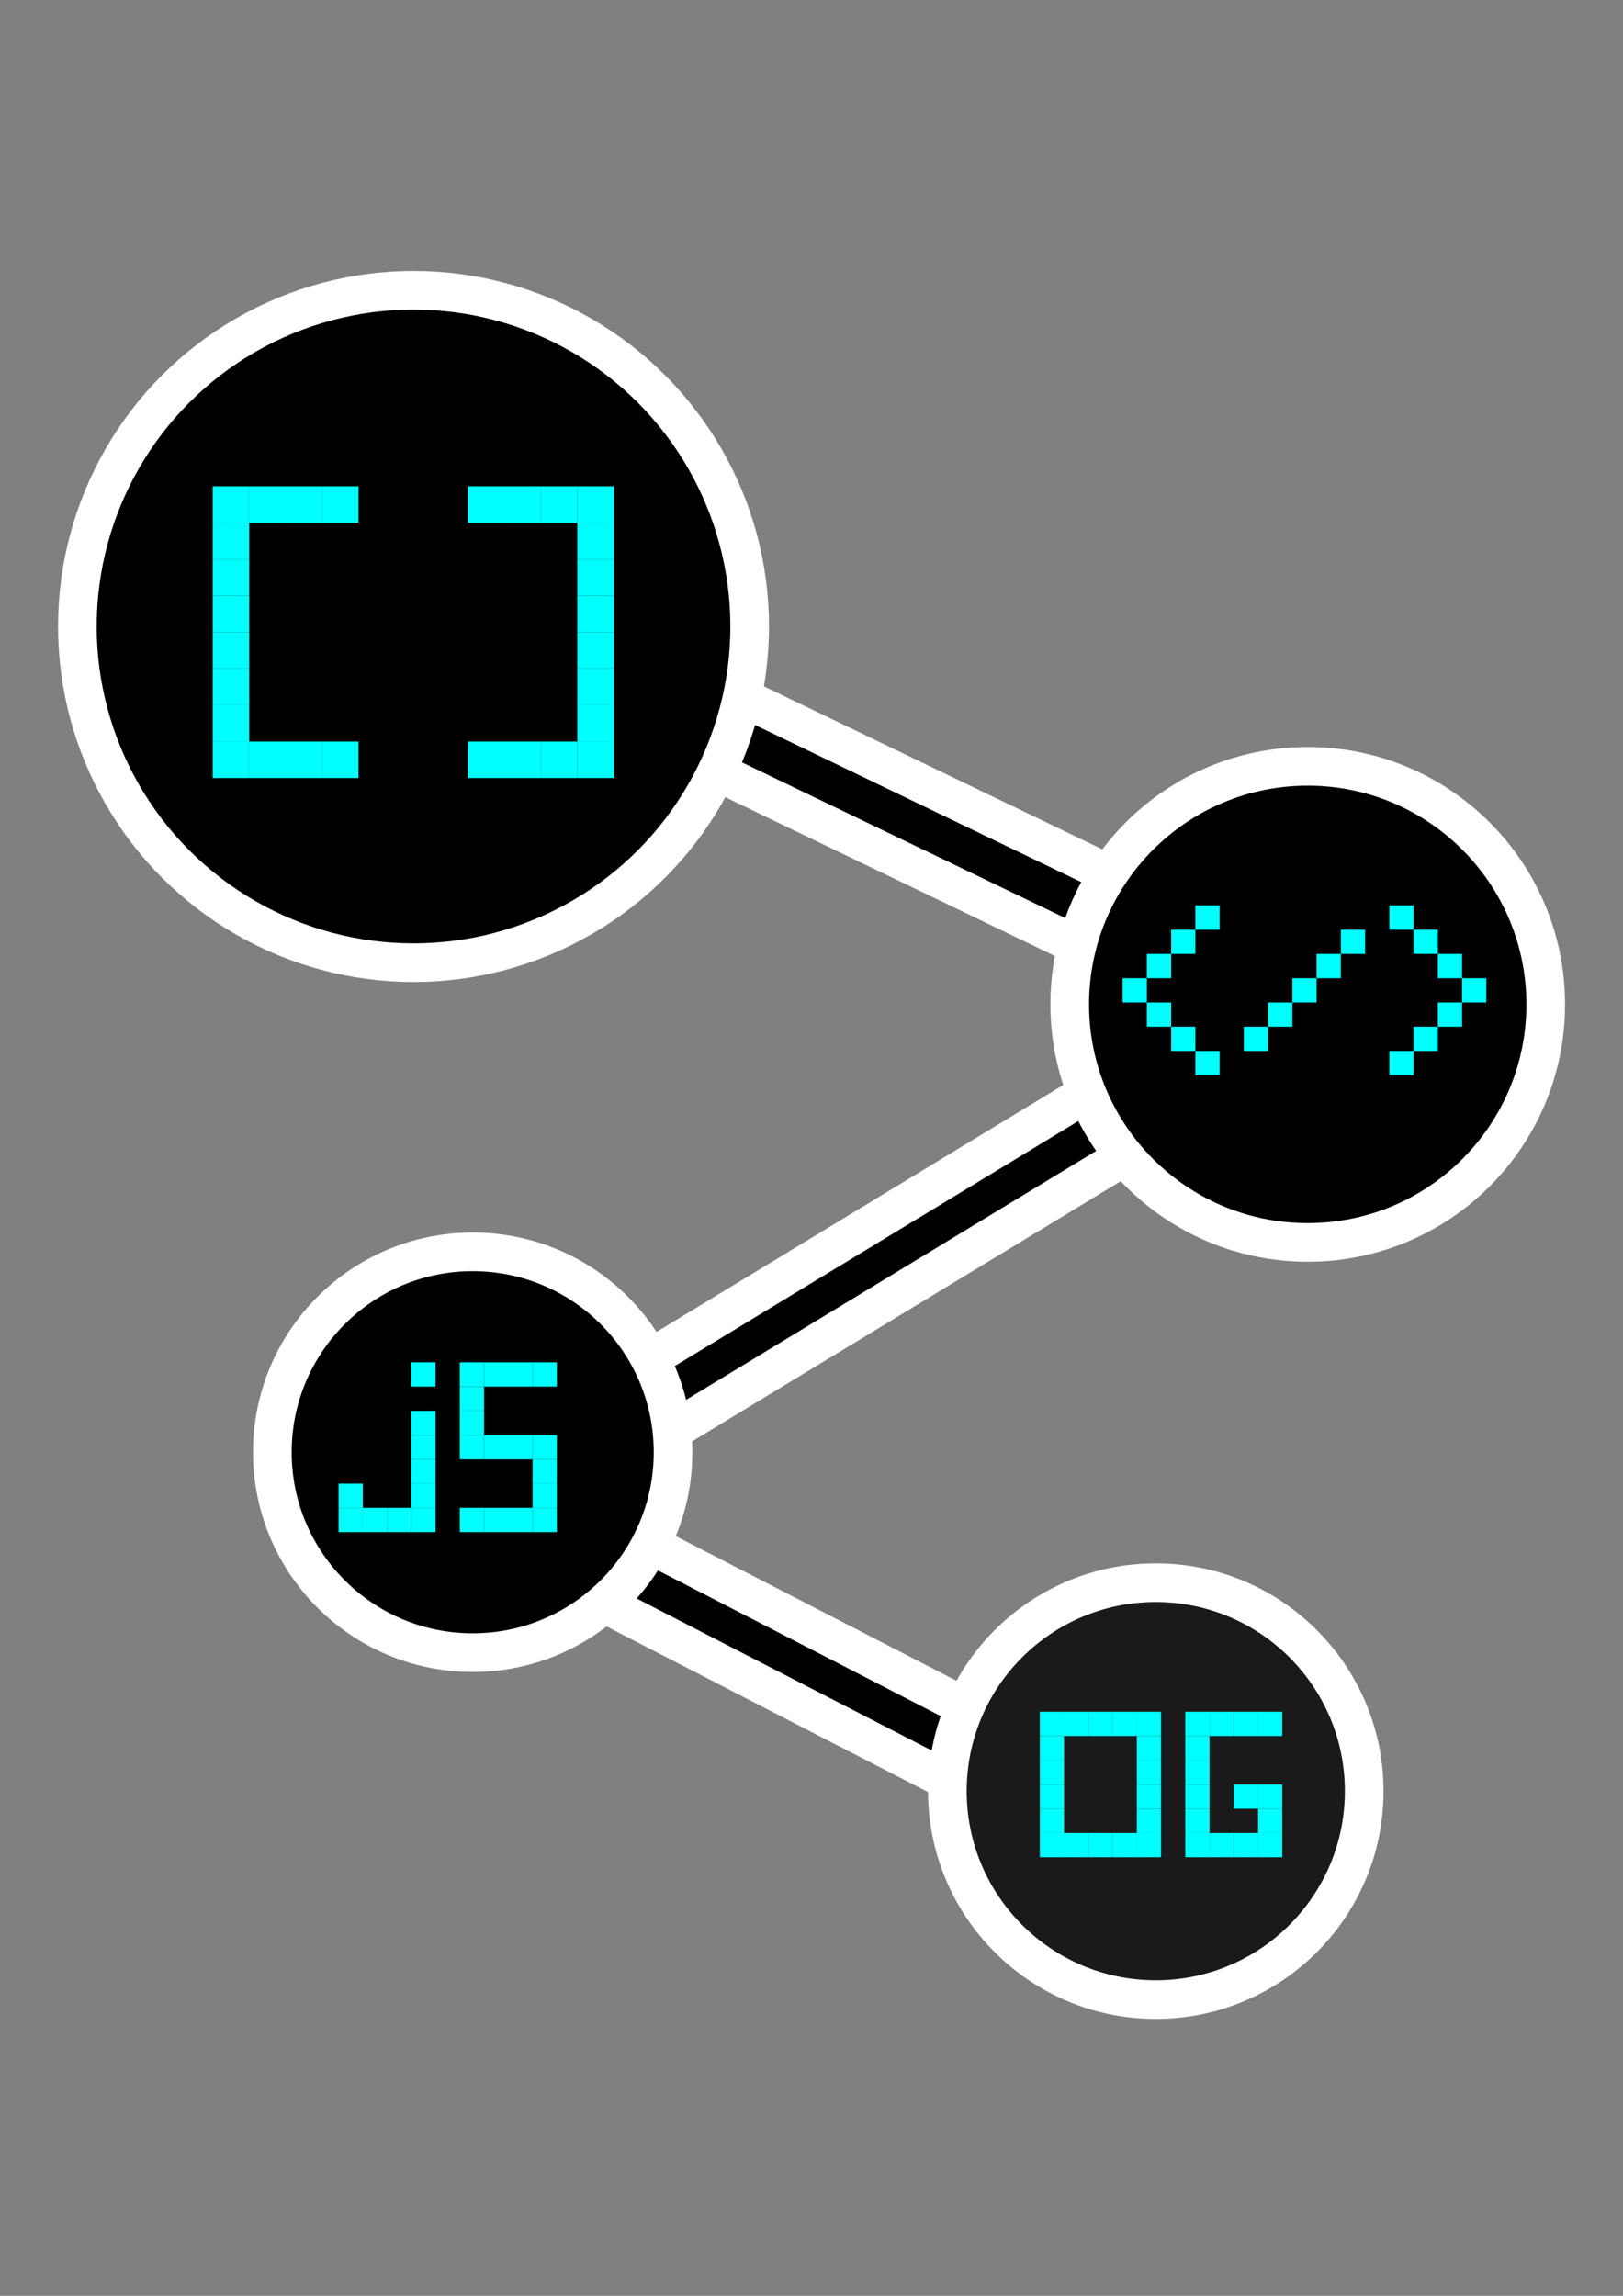 <?xml version="1.0" encoding="UTF-8" standalone="no"?>
<svg
   xmlns:dc="http://purl.org/dc/elements/1.1/"
   xmlns:cc="http://creativecommons.org/ns#"
   xmlns:rdf="http://www.w3.org/1999/02/22-rdf-syntax-ns#"
   xmlns:svg="http://www.w3.org/2000/svg"
   xmlns="http://www.w3.org/2000/svg"
   xmlns:sodipodi="http://sodipodi.sourceforge.net/DTD/sodipodi-0.dtd"
   xmlns:inkscape="http://www.inkscape.org/namespaces/inkscape"
   width="210mm"
   height="297mm"
   viewBox="0 0 210 297"
   version="1.1"
   id="svg8"
   inkscape:version="1.0.1 (3bc2e813f5, 2020-09-07)"
   sodipodi:docname="techLogo.svg">
  <rect x="0" y="0" width="210" height="297" fill="#808080" stroke="none"/>
  <defs
     id="defs2" />
  <sodipodi:namedview
     id="base"
     pagecolor="#ffffff"
     bordercolor="#666666"
     borderopacity="1.0"
     inkscape:pageopacity="0.0"
     inkscape:pageshadow="2"
     inkscape:zoom="1.4"
     inkscape:cx="317.99456"
     inkscape:cy="557.0512"
     inkscape:document-units="mm"
     inkscape:current-layer="layer1"
     inkscape:document-rotation="0"
     showgrid="false"
     inkscape:pagecheckerboard="true"
     inkscape:window-width="1920"
     inkscape:window-height="1017"
     inkscape:window-x="-8"
     inkscape:window-y="-8"
     inkscape:window-maximized="1" />
  <g
     inkscape:label="Layer 1"
     inkscape:groupmode="layer"
     id="layer1">
    <rect
       style="fill:#000000;stroke:#fffffe;stroke-width:5;stroke-miterlimit:50;stroke-opacity:1;paint-order:stroke fill markers;stroke-dasharray:none"
       id="rect883"
       width="112.046"
       height="10.091"
       x="79.325"
       y="39.624"
       ry="4.071"
       transform="rotate(25.71)" />
    <circle
       style="fill:#000000;fill-opacity:1;stroke:#ffffff;stroke-width:5;stroke-miterlimit:50;stroke-opacity:1;paint-order:stroke fill markers;stroke-dasharray:none"
       id="path833"
       cx="53.506"
       cy="81.043"
       r="43.496" />
    <rect
       style="fill:#000000;stroke:#ffffff;stroke-width:5;stroke-miterlimit:50;stroke-opacity:1;paint-order:stroke fill markers;stroke-dasharray:none"
       id="rect883-7"
       width="105.581"
       height="9.495"
       x="-45.069"
       y="193.865"
       ry="3.83"
       transform="matrix(0.855,-0.519,0.522,0.853,0,0)" />
    <circle
       style="fill:#000000;stroke:#ffffff;stroke-width:5;stroke-miterlimit:50;stroke-opacity:1;paint-order:stroke fill markers;stroke-dasharray:none"
       id="path833-3"
       cx="169.206"
       cy="129.933"
       r="30.795" />
    <rect
       style="fill:#000000;stroke:#ffffff;stroke-width:5;stroke-miterlimit:50;stroke-opacity:1;paint-order:stroke fill markers;stroke-dasharray:none"
       id="rect883-7-2"
       width="105.581"
       height="9.495"
       x="141.719"
       y="139.17"
       ry="3.83"
       transform="matrix(0.889,0.458,-0.455,0.89,0,0)" />
    <circle
       style="fill:#000000;stroke:#ffffff;stroke-width:5;stroke-miterlimit:50;stroke-opacity:1;paint-order:stroke fill markers;stroke-dasharray:none"
       id="path833-3-6"
       cx="61.162"
       cy="187.87"
       r="25.924" />
    <rect
       style="fill:#00ffff;stroke-width:0.282;stroke-miterlimit:50;paint-order:stroke fill markers"
       id="rect1139"
       width="4.718"
       height="4.718"
       x="32.241"
       y="62.91"
       ry="0" />
    <rect
       style="fill:#00ffff;stroke-width:0.282;stroke-miterlimit:50;paint-order:stroke fill markers"
       id="rect1139-0"
       width="4.718"
       height="4.718"
       x="36.959"
       y="62.91"
       ry="0" />
    <rect
       style="fill:#00ffff;stroke-width:0.282;stroke-miterlimit:50;paint-order:stroke fill markers"
       id="rect1139-7"
       width="4.718"
       height="4.718"
       x="41.677"
       y="62.91"
       ry="0" />
    <rect
       style="fill:#00ffff;stroke-width:0.282;stroke-miterlimit:50;paint-order:stroke fill markers"
       id="rect1139-74"
       width="4.718"
       height="4.718"
       x="60.549"
       y="62.91"
       ry="0" />
    <rect
       style="fill:#00ffff;stroke-width:0.282;stroke-miterlimit:50;paint-order:stroke fill markers"
       id="rect1139-09"
       width="4.718"
       height="4.718"
       x="65.267"
       y="62.91"
       ry="0" />
    <rect
       style="fill:#00ffff;stroke-width:0.282;stroke-miterlimit:50;paint-order:stroke fill markers"
       id="rect1139-51"
       width="4.718"
       height="4.718"
       x="69.984"
       y="62.91"
       ry="0" />
    <rect
       style="fill:#00ffff;stroke-width:0.282;stroke-miterlimit:50;paint-order:stroke fill markers"
       id="rect1139-3"
       width="4.718"
       height="4.718"
       x="69.984"
       y="95.935"
       ry="0" />
    <rect
       style="fill:#00ffff;stroke-width:0.282;stroke-miterlimit:50;paint-order:stroke fill markers"
       id="rect1139-8"
       width="4.718"
       height="4.718"
       x="65.267"
       y="95.935"
       ry="0" />
    <rect
       style="fill:#00ffff;stroke-width:0.282;stroke-miterlimit:50;paint-order:stroke fill markers"
       id="rect1139-57"
       width="4.718"
       height="4.718"
       x="60.549"
       y="95.935"
       ry="0" />
    <rect
       style="fill:#00ffff;stroke-width:0.282;stroke-miterlimit:50;paint-order:stroke fill markers"
       id="rect1139-38"
       width="4.718"
       height="4.718"
       x="41.677"
       y="95.935"
       ry="0" />
    <rect
       style="fill:#00ffff;stroke-width:0.282;stroke-miterlimit:50;paint-order:stroke fill markers"
       id="rect1139-00"
       width="4.718"
       height="4.718"
       x="36.959"
       y="95.935"
       ry="0" />
    <rect
       style="fill:#00ffff;stroke-width:0.282;stroke-miterlimit:50;paint-order:stroke fill markers"
       id="rect1139-50"
       width="4.718"
       height="4.718"
       x="32.241"
       y="95.935"
       ry="0" />
    <rect
       style="fill:#00ffff;stroke-width:0.639;stroke-miterlimit:50;paint-order:stroke fill markers"
       id="rect1454-8"
       width="3.137"
       height="3.137"
       x="145.257"
       y="126.545" />
    <rect
       style="fill:#00ffff;stroke-width:0.639;stroke-miterlimit:50;paint-order:stroke fill markers"
       id="rect1454-54"
       width="3.137"
       height="3.137"
       x="186.04"
       y="123.407" />
    <rect
       style="fill:#00ffff;stroke-width:0.639;stroke-miterlimit:50;paint-order:stroke fill markers"
       id="rect1454-26"
       width="3.137"
       height="3.137"
       x="189.177"
       y="126.545" />
    <rect
       style="fill:#00ffff;stroke-width:0.639;stroke-miterlimit:50;paint-order:stroke fill markers"
       id="rect1454-1"
       width="3.137"
       height="3.137"
       x="186.04"
       y="129.682" />
    <rect
       style="fill:#00ffff;stroke-width:0.639;stroke-miterlimit:50;paint-order:stroke fill markers"
       id="rect1454-0"
       width="3.137"
       height="3.137"
       x="182.903"
       y="120.27" />
    <rect
       style="fill:#00ffff;stroke-width:0.639;stroke-miterlimit:50;paint-order:stroke fill markers"
       id="rect1454-82"
       width="3.137"
       height="3.137"
       x="182.903"
       y="132.819" />
    <rect
       style="fill:#00ffff;stroke-width:0.639;stroke-miterlimit:50;paint-order:stroke fill markers"
       id="rect1454-9"
       width="3.137"
       height="3.137"
       x="179.766"
       y="135.956" />
    <rect
       style="fill:#00ffff;stroke-width:0.639;stroke-miterlimit:50;paint-order:stroke fill markers"
       id="rect1454-56"
       width="3.137"
       height="3.137"
       x="179.766"
       y="117.133" />
    <rect
       style="fill:#00ffff;stroke-width:0.639;stroke-miterlimit:50;paint-order:stroke fill markers"
       id="rect1454-89"
       width="3.137"
       height="3.137"
       x="154.669"
       y="117.133" />
    <rect
       style="fill:#00ffff;stroke-width:0.639;stroke-miterlimit:50;paint-order:stroke fill markers"
       id="rect1454-30"
       width="3.137"
       height="3.137"
       x="151.532"
       y="120.27" />
    <rect
       style="fill:#00ffff;stroke-width:0.639;stroke-miterlimit:50;paint-order:stroke fill markers"
       id="rect1454-71"
       width="3.137"
       height="3.137"
       x="148.394"
       y="123.407" />
    <rect
       style="fill:#00ffff;stroke-width:0.639;stroke-miterlimit:50;paint-order:stroke fill markers"
       id="rect1454-08"
       width="3.137"
       height="3.137"
       x="148.394"
       y="129.682" />
    <rect
       style="fill:#00ffff;stroke-width:0.639;stroke-miterlimit:50;paint-order:stroke fill markers"
       id="rect1454-14"
       width="3.137"
       height="3.137"
       x="151.532"
       y="132.819"
       inkscape:transform-center-x="-1.8453838"
       inkscape:transform-center-y="1.8453859" />
    <rect
       style="fill:#00ffff;stroke-width:0.639;stroke-miterlimit:50;paint-order:stroke fill markers"
       id="rect1454-25"
       width="3.137"
       height="3.137"
       x="154.669"
       y="135.956"
       inkscape:transform-center-x="-0.18454847"
       inkscape:transform-center-y="-0.30756807" />
    <rect
       style="fill:#00ffff;stroke-width:0.639;stroke-miterlimit:50;paint-order:stroke fill markers"
       id="rect1454-37-37"
       width="3.137"
       height="3.137"
       x="173.492"
       y="120.27" />
    <rect
       style="fill:#00ffff;stroke-width:0.639;stroke-miterlimit:50;paint-order:stroke fill markers"
       id="rect1454-37-74"
       width="3.137"
       height="3.137"
       x="170.354"
       y="123.407" />
    <rect
       style="fill:#00ffff;stroke-width:0.639;stroke-miterlimit:50;paint-order:stroke fill markers"
       id="rect1454-37-96"
       width="3.137"
       height="3.137"
       x="167.217"
       y="126.545" />
    <rect
       style="fill:#00ffff;stroke-width:0.639;stroke-miterlimit:50;paint-order:stroke fill markers"
       id="rect1454-37-95"
       width="3.137"
       height="3.137"
       x="164.08"
       y="129.682" />
    <rect
       style="fill:#00ffff;stroke-width:0.639;stroke-miterlimit:50;paint-order:stroke fill markers"
       id="rect1454-37-84"
       width="3.137"
       height="3.137"
       x="160.943"
       y="132.819" />
    <rect
       style="fill:#00ffff;stroke-width:0.639;stroke-miterlimit:50;paint-order:stroke fill markers"
       id="rect1454-89-8"
       width="3.137"
       height="3.137"
       x="53.223"
       y="176.242" />
    <rect
       style="fill:#00ffff;stroke-width:0.639;stroke-miterlimit:50;paint-order:stroke fill markers"
       id="rect1454-89-4"
       width="3.137"
       height="3.137"
       x="53.223"
       y="182.516" />
    <rect
       style="fill:#00ffff;stroke-width:0.639;stroke-miterlimit:50;paint-order:stroke fill markers"
       id="rect1454-89-43"
       width="3.137"
       height="3.137"
       x="53.223"
       y="185.654" />
    <rect
       style="fill:#00ffff;stroke-width:0.639;stroke-miterlimit:50;paint-order:stroke fill markers"
       id="rect1454-89-9"
       width="3.137"
       height="3.137"
       x="53.223"
       y="188.791" />
    <rect
       style="fill:#00ffff;stroke-width:0.639;stroke-miterlimit:50;paint-order:stroke fill markers"
       id="rect1454-89-3"
       width="3.137"
       height="3.137"
       x="53.223"
       y="191.928" />
    <rect
       style="fill:#00ffff;stroke-width:0.639;stroke-miterlimit:50;paint-order:stroke fill markers"
       id="rect1454-89-81"
       width="3.137"
       height="3.137"
       x="50.086"
       y="195.065" />
    <rect
       style="fill:#00ffff;stroke-width:0.639;stroke-miterlimit:50;paint-order:stroke fill markers"
       id="rect1454-89-05"
       width="3.137"
       height="3.137"
       x="46.949"
       y="195.065" />
    <rect
       style="fill:#00ffff;stroke-width:0.639;stroke-miterlimit:50;paint-order:stroke fill markers"
       id="rect1454-89-58"
       width="3.137"
       height="3.137"
       x="43.812"
       y="195.065" />
    <rect
       style="fill:#00ffff;stroke-width:0.639;stroke-miterlimit:50;paint-order:stroke fill markers"
       id="rect1454-89-5"
       width="3.137"
       height="3.137"
       x="43.812"
       y="191.928" />
    <rect
       style="fill:#00ffff;stroke-width:0.639;stroke-miterlimit:50;paint-order:stroke fill markers"
       id="rect1454-89-37"
       width="3.137"
       height="3.137"
       x="59.497"
       y="176.242" />
    <rect
       style="fill:#00ffff;stroke-width:0.639;stroke-miterlimit:50;paint-order:stroke fill markers"
       id="rect1454-89-6"
       width="3.137"
       height="3.137"
       x="62.634"
       y="176.242" />
    <rect
       style="fill:#00ffff;stroke-width:0.639;stroke-miterlimit:50;paint-order:stroke fill markers"
       id="rect1454-89-2"
       width="3.137"
       height="3.137"
       x="65.772"
       y="176.242" />
    <rect
       style="fill:#00ffff;stroke-width:0.639;stroke-miterlimit:50;paint-order:stroke fill markers"
       id="rect1454-89-7"
       width="3.137"
       height="3.137"
       x="59.497"
       y="179.379" />
    <rect
       style="fill:#00ffff;stroke-width:0.639;stroke-miterlimit:50;paint-order:stroke fill markers"
       id="rect1454-89-75"
       width="3.137"
       height="3.137"
       x="59.497"
       y="182.516" />
    <rect
       style="fill:#00ffff;stroke-width:0.639;stroke-miterlimit:50;paint-order:stroke fill markers"
       id="rect1454-89-36"
       width="3.137"
       height="3.137"
       x="68.909"
       y="176.242" />
    <rect
       style="fill:#00ffff;stroke-width:0.639;stroke-miterlimit:50;paint-order:stroke fill markers"
       id="rect1454-89-69"
       width="3.137"
       height="3.137"
       x="59.497"
       y="185.654" />
    <rect
       style="fill:#00ffff;stroke-width:0.639;stroke-miterlimit:50;paint-order:stroke fill markers"
       id="rect1454-89-49"
       width="3.137"
       height="3.137"
       x="62.634"
       y="185.654" />
    <rect
       style="fill:#00ffff;stroke-width:0.639;stroke-miterlimit:50;paint-order:stroke fill markers"
       id="rect1454-89-97"
       width="3.137"
       height="3.137"
       x="65.772"
       y="185.654" />
    <rect
       style="fill:#00ffff;stroke-width:0.639;stroke-miterlimit:50;paint-order:stroke fill markers"
       id="rect1454-89-77"
       width="3.137"
       height="3.137"
       x="68.909"
       y="185.654" />
    <rect
       style="fill:#00ffff;stroke-width:0.639;stroke-miterlimit:50;paint-order:stroke fill markers"
       id="rect1454-89-03"
       width="3.137"
       height="3.137"
       x="68.909"
       y="188.791" />
    <rect
       style="fill:#00ffff;stroke-width:0.639;stroke-miterlimit:50;paint-order:stroke fill markers"
       id="rect1454-89-30"
       width="3.137"
       height="3.137"
       x="68.909"
       y="191.928" />
    <rect
       style="fill:#00ffff;stroke-width:0.639;stroke-miterlimit:50;paint-order:stroke fill markers"
       id="rect1454-89-91"
       width="3.137"
       height="3.137"
       x="65.772"
       y="195.065" />
    <rect
       style="fill:#00ffff;stroke-width:0.639;stroke-miterlimit:50;paint-order:stroke fill markers"
       id="rect1454-89-60"
       width="3.137"
       height="3.137"
       x="68.909"
       y="195.065" />
    <rect
       style="fill:#00ffff;stroke-width:0.639;stroke-miterlimit:50;paint-order:stroke fill markers"
       id="rect1454-89-71"
       width="3.137"
       height="3.137"
       x="62.634"
       y="195.065" />
    <rect
       style="fill:#00ffff;stroke-width:0.639;stroke-miterlimit:50;paint-order:stroke fill markers"
       id="rect1454-89-030"
       width="3.137"
       height="3.137"
       x="59.497"
       y="195.065" />
    <rect
       style="fill:#00ffff;stroke-width:0.639;stroke-miterlimit:50;paint-order:stroke fill markers"
       id="rect1454-89-45"
       width="3.137"
       height="3.137"
       x="53.223"
       y="195.065" />
    <circle
       style="fill:#1a1a1a;stroke:#ffffff;stroke-width:5;stroke-miterlimit:50;stroke-opacity:1;paint-order:stroke fill markers;stroke-dasharray:none"
       id="path833-3-0"
       cx="149.546"
       cy="231.714"
       r="26.968" />
    <rect
       style="fill:#00ffff;stroke-width:0.639;stroke-miterlimit:50;paint-order:stroke fill markers"
       id="rect1454-89-030-08"
       width="3.137"
       height="3.137"
       x="134.541"
       y="221.441" />
    <rect
       style="fill:#00ffff;stroke-width:0.639;stroke-miterlimit:50;paint-order:stroke fill markers"
       id="rect1454-89-030-08-7"
       width="3.137"
       height="3.137"
       x="134.541"
       y="224.578" />
    <rect
       style="fill:#00ffff;stroke-width:0.639;stroke-miterlimit:50;paint-order:stroke fill markers"
       id="rect1454-89-030-08-0"
       width="3.137"
       height="3.137"
       x="134.541"
       y="227.716" />
    <rect
       style="fill:#00ffff;stroke-width:0.639;stroke-miterlimit:50;paint-order:stroke fill markers"
       id="rect1454-89-030-08-6"
       width="3.137"
       height="3.137"
       x="134.541"
       y="230.853" />
    <rect
       style="fill:#00ffff;stroke-width:0.639;stroke-miterlimit:50;paint-order:stroke fill markers"
       id="rect1454-89-030-08-1"
       width="3.137"
       height="3.137"
       x="134.541"
       y="233.99" />
    <rect
       style="fill:#00ffff;stroke-width:0.639;stroke-miterlimit:50;paint-order:stroke fill markers"
       id="rect1454-89-030-08-3"
       width="3.137"
       height="3.137"
       x="134.541"
       y="237.127" />
    <rect
       style="fill:#00ffff;stroke-width:0.639;stroke-miterlimit:50;paint-order:stroke fill markers"
       id="rect1454-89-030-08-79"
       width="3.137"
       height="3.137"
       x="137.679"
       y="237.127" />
    <rect
       style="fill:#00ffff;stroke-width:0.639;stroke-miterlimit:50;paint-order:stroke fill markers"
       id="rect1454-89-030-08-09"
       width="3.137"
       height="3.137"
       x="140.816"
       y="237.127" />
    <rect
       style="fill:#00ffff;stroke-width:0.639;stroke-miterlimit:50;paint-order:stroke fill markers"
       id="rect1454-89-030-08-06"
       width="3.137"
       height="3.137"
       x="147.09"
       y="237.127" />
    <rect
       style="fill:#00ffff;stroke-width:0.639;stroke-miterlimit:50;paint-order:stroke fill markers"
       id="rect1454-89-030-08-15"
       width="3.137"
       height="3.137"
       x="153.364"
       y="233.99" />
    <rect
       style="fill:#00ffff;stroke-width:0.639;stroke-miterlimit:50;paint-order:stroke fill markers"
       id="rect1454-89-030-08-4"
       width="3.137"
       height="3.137"
       x="147.09"
       y="233.99" />
    <rect
       style="fill:#00ffff;stroke-width:0.639;stroke-miterlimit:50;paint-order:stroke fill markers"
       id="rect1454-89-030-08-19"
       width="3.137"
       height="3.137"
       x="147.09"
       y="230.853" />
    <rect
       style="fill:#00ffff;stroke-width:0.639;stroke-miterlimit:50;paint-order:stroke fill markers"
       id="rect1454-89-030-08-40"
       width="3.137"
       height="3.137"
       x="147.09"
       y="227.716" />
    <rect
       style="fill:#00ffff;stroke-width:0.639;stroke-miterlimit:50;paint-order:stroke fill markers"
       id="rect1454-89-030-08-9"
       width="3.137"
       height="3.137"
       x="147.09"
       y="224.578" />
    <rect
       style="fill:#00ffff;stroke-width:0.639;stroke-miterlimit:50;paint-order:stroke fill markers"
       id="rect1454-89-030-08-12"
       width="3.137"
       height="3.137"
       x="153.364"
       y="224.578" />
    <rect
       style="fill:#00ffff;stroke-width:0.639;stroke-miterlimit:50;paint-order:stroke fill markers"
       id="rect1454-89-030-08-33"
       width="3.137"
       height="3.137"
       x="147.09"
       y="221.441" />
    <rect
       style="fill:#00ffff;stroke-width:0.639;stroke-miterlimit:50;paint-order:stroke fill markers"
       id="rect1454-89-030-08-8"
       width="3.137"
       height="3.137"
       x="140.816"
       y="221.441" />
    <rect
       style="fill:#00ffff;stroke-width:0.639;stroke-miterlimit:50;paint-order:stroke fill markers"
       id="rect1454-89-030-08-60"
       width="3.137"
       height="3.137"
       x="137.679"
       y="221.441" />
    <rect
       style="fill:#00ffff;stroke-width:0.639;stroke-miterlimit:50;paint-order:stroke fill markers"
       id="rect1454-89-030-08-68"
       width="3.137"
       height="3.137"
       x="153.364"
       y="221.441" />
    <rect
       style="fill:#00ffff;stroke-width:0.639;stroke-miterlimit:50;paint-order:stroke fill markers"
       id="rect1454-89-030-08-2"
       width="3.137"
       height="3.137"
       x="159.639"
       y="221.441" />
    <rect
       style="fill:#00ffff;stroke-width:0.639;stroke-miterlimit:50;paint-order:stroke fill markers"
       id="rect1454-89-030-08-91"
       width="3.137"
       height="3.137"
       x="162.776"
       y="221.441" />
    <rect
       style="fill:#00ffff;stroke-width:0.639;stroke-miterlimit:50;paint-order:stroke fill markers"
       id="rect1454-89-030-08-01"
       width="3.137"
       height="3.137"
       x="153.364"
       y="237.127" />
    <rect
       style="fill:#00ffff;stroke-width:0.639;stroke-miterlimit:50;paint-order:stroke fill markers"
       id="rect1454-89-030-08-89"
       width="3.137"
       height="3.137"
       x="159.639"
       y="237.127" />
    <rect
       style="fill:#00ffff;stroke-width:0.639;stroke-miterlimit:50;paint-order:stroke fill markers"
       id="rect1454-89-030-08-99"
       width="3.137"
       height="3.137"
       x="162.776"
       y="237.127" />
    <rect
       style="fill:#00ffff;stroke-width:0.639;stroke-miterlimit:50;paint-order:stroke fill markers"
       id="rect1454-89-030-08-73"
       width="3.137"
       height="3.137"
       x="162.776"
       y="233.99" />
    <rect
       style="fill:#00ffff;stroke-width:0.639;stroke-miterlimit:50;paint-order:stroke fill markers"
       id="rect1454-89-030-08-11"
       width="3.137"
       height="3.137"
       x="162.776"
       y="230.853" />
    <rect
       style="fill:#00ffff;stroke-width:0.639;stroke-miterlimit:50;paint-order:stroke fill markers"
       id="rect1454-89-030-08-62"
       width="3.137"
       height="3.137"
       x="159.639"
       y="230.853" />
    <rect
       style="fill:#00ffff;stroke-width:0.639;stroke-miterlimit:50;paint-order:stroke fill markers"
       id="rect1454-89-030-08-63"
       width="3.137"
       height="3.137"
       x="143.953"
       y="221.441" />
    <rect
       style="fill:#00ffff;stroke-width:0.639;stroke-miterlimit:50;paint-order:stroke fill markers"
       id="rect1454-89-030-08-58"
       width="3.137"
       height="3.137"
       x="143.953"
       y="237.127" />
    <rect
       style="fill:#00ffff;stroke-width:0.639;stroke-miterlimit:50;paint-order:stroke fill markers"
       id="rect1454-89-030-08-72"
       width="3.137"
       height="3.137"
       x="156.502"
       y="221.441" />
    <rect
       style="fill:#00ffff;stroke-width:0.639;stroke-miterlimit:50;paint-order:stroke fill markers"
       id="rect1454-89-030-08-08"
       width="3.137"
       height="3.137"
       x="156.502"
       y="237.127" />
    <rect
       style="fill:#00ffff;stroke-width:0.639;stroke-miterlimit:50;paint-order:stroke fill markers"
       id="rect1454-89-030-08-12-9"
       width="3.137"
       height="3.137"
       x="153.364"
       y="227.716" />
    <rect
       style="fill:#00ffff;stroke-width:0.639;stroke-miterlimit:50;paint-order:stroke fill markers"
       id="rect1454-89-030-08-12-0"
       width="3.137"
       height="3.137"
       x="153.364"
       y="230.853" />
    <rect
       style="fill:#00ffff;stroke-width:0.282;stroke-miterlimit:50;paint-order:stroke fill markers"
       id="rect1139-51-7"
       width="4.718"
       height="4.718"
       x="74.702"
       y="62.91"
       ry="0" />
    <rect
       style="fill:#00ffff;stroke-width:0.282;stroke-miterlimit:50;paint-order:stroke fill markers"
       id="rect1139-51-6"
       width="4.718"
       height="4.718"
       x="74.702"
       y="67.628"
       ry="0" />
    <rect
       style="fill:#00ffff;stroke-width:0.282;stroke-miterlimit:50;paint-order:stroke fill markers"
       id="rect1139-51-9"
       width="4.718"
       height="4.718"
       x="74.702"
       y="72.346"
       ry="0" />
    <rect
       style="fill:#00ffff;stroke-width:0.282;stroke-miterlimit:50;paint-order:stroke fill markers"
       id="rect1139-51-76"
       width="4.718"
       height="4.718"
       x="74.702"
       y="77.063"
       ry="0" />
    <rect
       style="fill:#00ffff;stroke-width:0.282;stroke-miterlimit:50;paint-order:stroke fill markers"
       id="rect1139-51-2"
       width="4.718"
       height="4.718"
       x="74.702"
       y="81.781"
       ry="0" />
    <rect
       style="fill:#00ffff;stroke-width:0.282;stroke-miterlimit:50;paint-order:stroke fill markers"
       id="rect1139-51-64"
       width="4.718"
       height="4.718"
       x="74.702"
       y="86.499"
       ry="0" />
    <rect
       style="fill:#00ffff;stroke-width:0.282;stroke-miterlimit:50;paint-order:stroke fill markers"
       id="rect1139-51-1"
       width="4.718"
       height="4.718"
       x="74.702"
       y="91.217"
       ry="0" />
    <rect
       style="fill:#00ffff;stroke-width:0.282;stroke-miterlimit:50;paint-order:stroke fill markers"
       id="rect1139-51-3"
       width="4.718"
       height="4.718"
       x="74.702"
       y="95.935"
       ry="0" />
    <rect
       style="fill:#00ffff;stroke-width:0.282;stroke-miterlimit:50;paint-order:stroke fill markers"
       id="rect1139-51-99"
       width="4.718"
       height="4.718"
       x="27.523"
       y="62.91"
       ry="0" />
    <rect
       style="fill:#00ffff;stroke-width:0.282;stroke-miterlimit:50;paint-order:stroke fill markers"
       id="rect1139-51-25"
       width="4.718"
       height="4.718"
       x="27.523"
       y="67.628"
       ry="0" />
    <rect
       style="fill:#00ffff;stroke-width:0.282;stroke-miterlimit:50;paint-order:stroke fill markers"
       id="rect1139-51-5"
       width="4.718"
       height="4.718"
       x="27.523"
       y="72.346"
       ry="0" />
    <rect
       style="fill:#00ffff;stroke-width:0.282;stroke-miterlimit:50;paint-order:stroke fill markers"
       id="rect1139-51-66"
       width="4.718"
       height="4.718"
       x="27.523"
       y="77.063"
       ry="0" />
    <rect
       style="fill:#00ffff;stroke-width:0.282;stroke-miterlimit:50;paint-order:stroke fill markers"
       id="rect1139-51-0"
       width="4.718"
       height="4.718"
       x="27.523"
       y="81.781"
       ry="0" />
    <rect
       style="fill:#00ffff;stroke-width:0.282;stroke-miterlimit:50;paint-order:stroke fill markers"
       id="rect1139-51-39"
       width="4.718"
       height="4.718"
       x="27.523"
       y="86.499"
       ry="0" />
    <rect
       style="fill:#00ffff;stroke-width:0.282;stroke-miterlimit:50;paint-order:stroke fill markers"
       id="rect1139-51-97"
       width="4.718"
       height="4.718"
       x="27.523"
       y="91.217"
       ry="0" />
    <rect
       style="fill:#00ffff;stroke-width:0.282;stroke-miterlimit:50;paint-order:stroke fill markers"
       id="rect1139-51-92"
       width="4.718"
       height="4.718"
       x="27.523"
       y="95.935"
       ry="0" />
  </g>
</svg>
